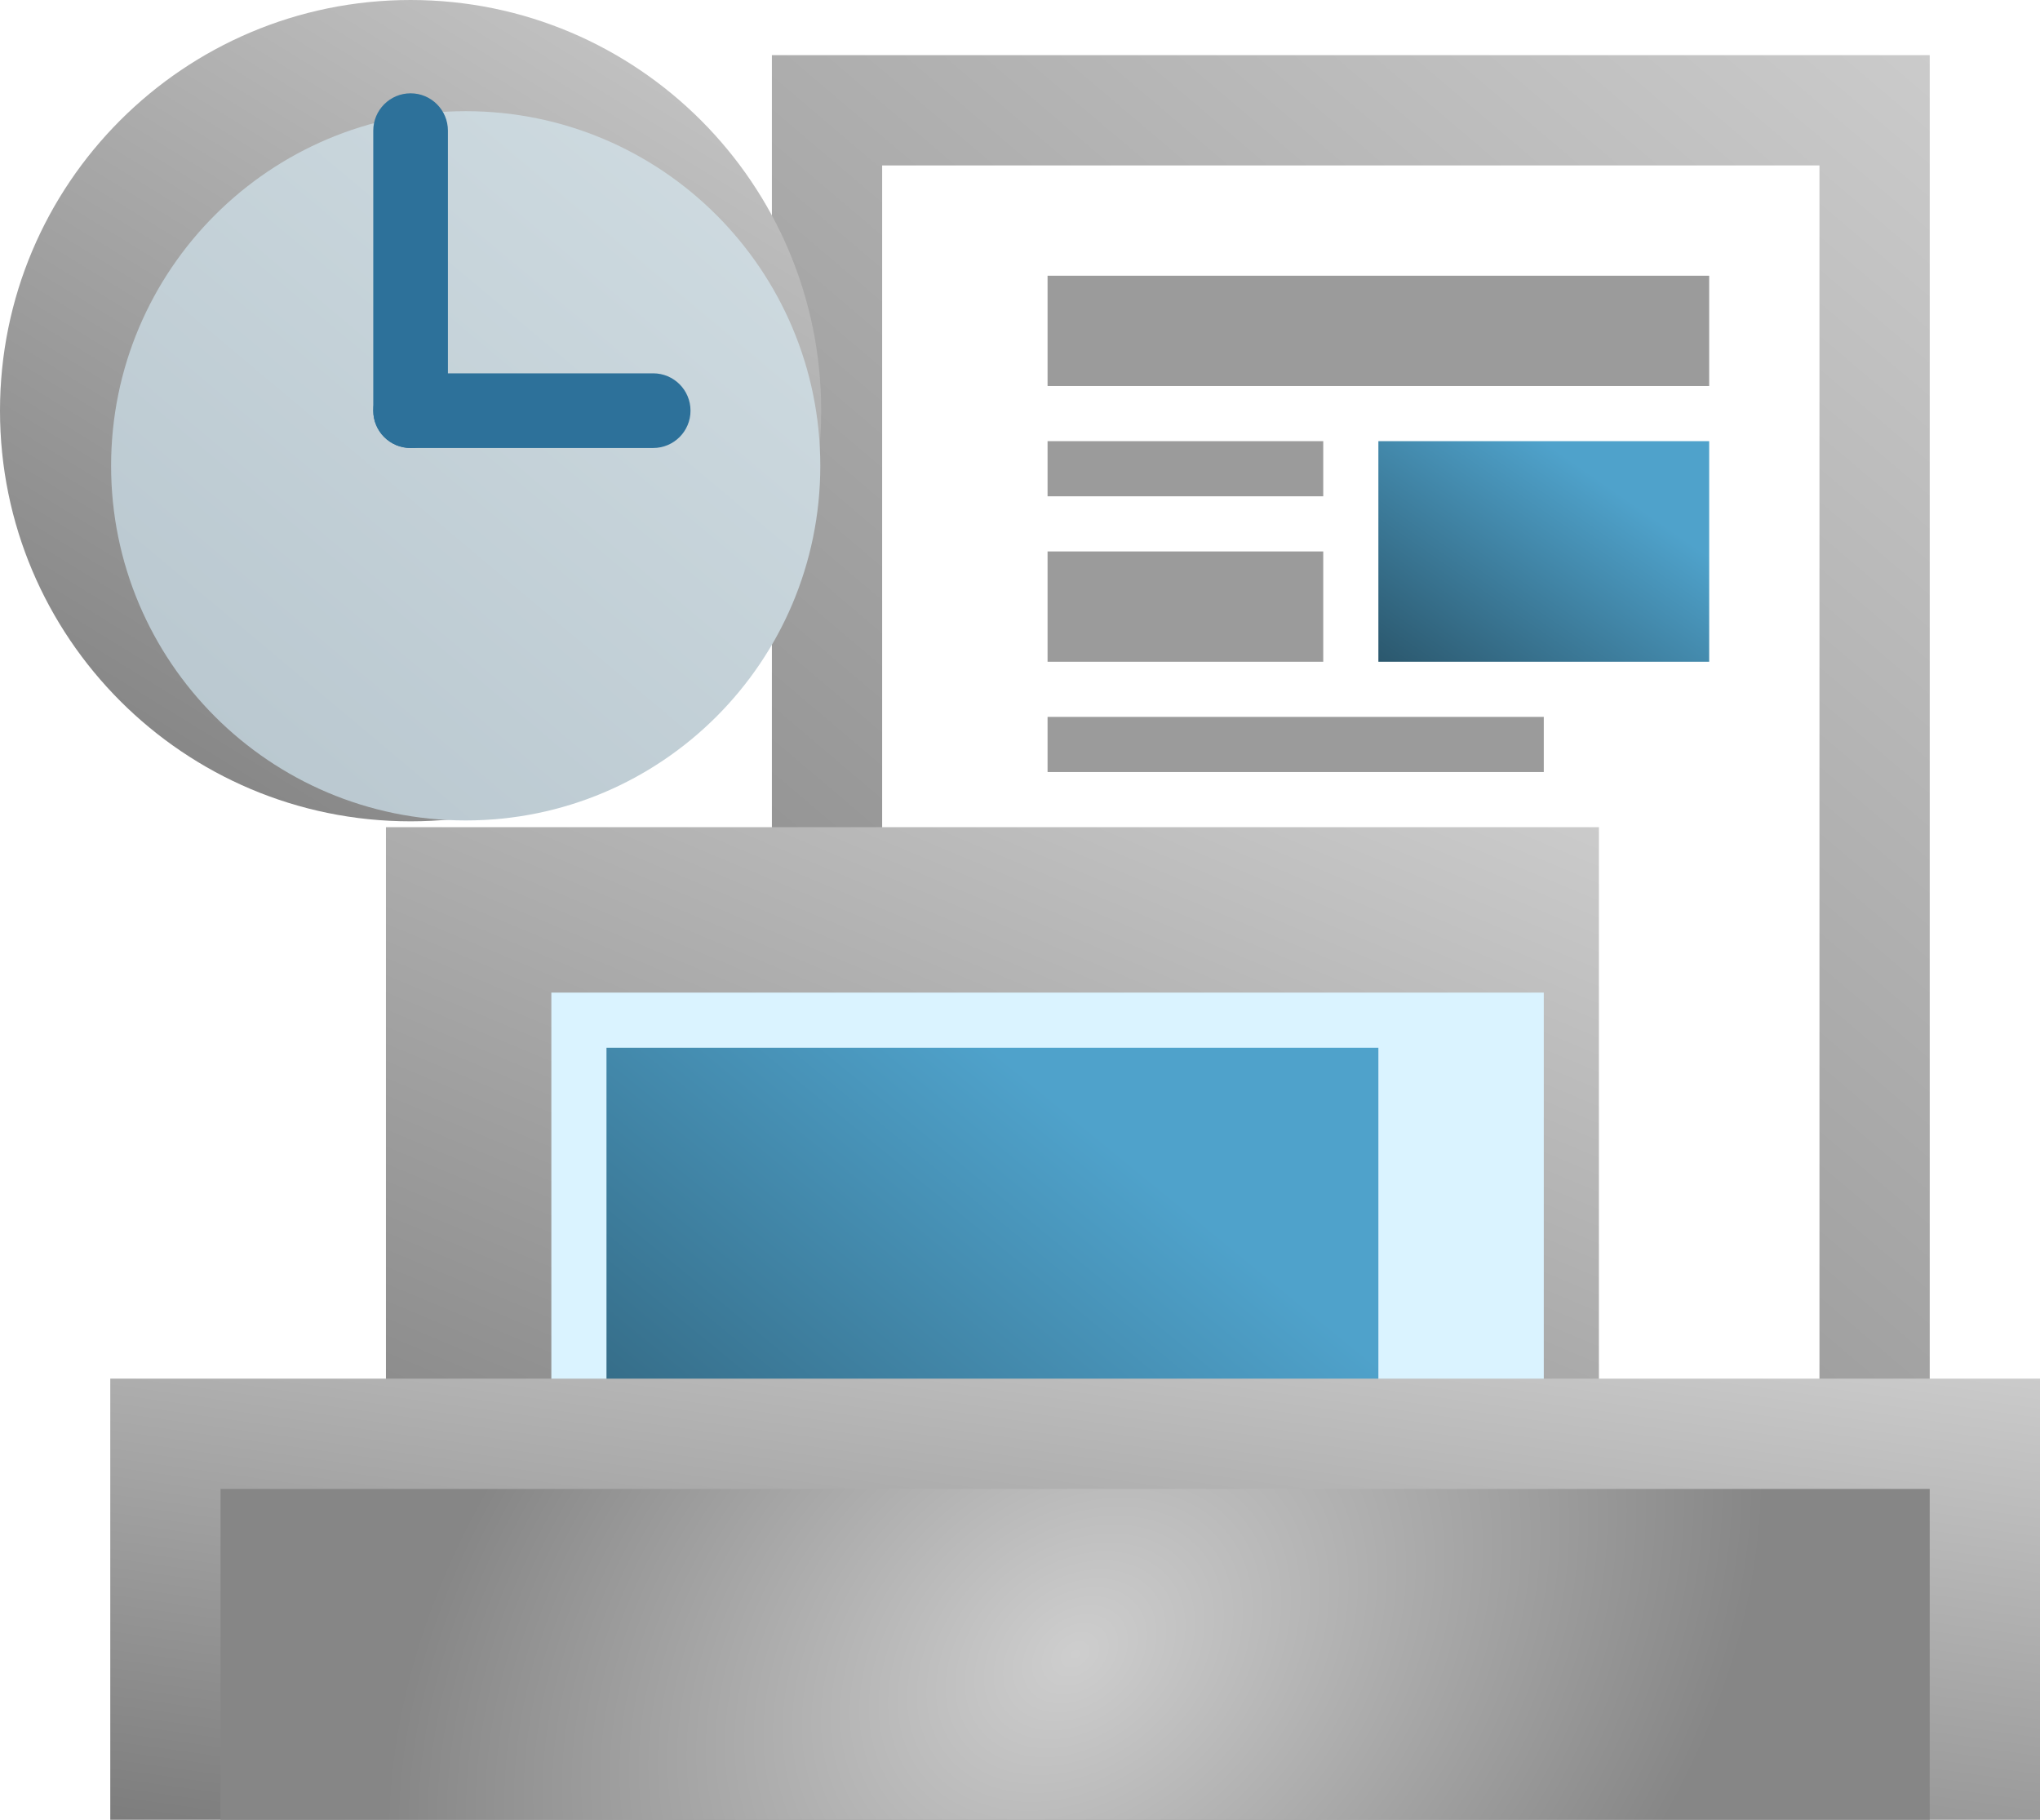 <svg width="37" height="33" viewBox="0 0 37 33" fill="none" xmlns="http://www.w3.org/2000/svg">
<path d="M14 1H35V30H14V1Z" fill="url(#paint0_linear_190_159)"/>
<path d="M16 3H33V30H16V3Z" fill="white"/>
<path d="M7 15H29V30H7V15Z" fill="url(#paint1_linear_190_159)"/>
<g filter="url(#filter0_i_190_159)">
<path d="M9 17H27V30H9V17Z" fill="#DAF3FF"/>
</g>
<path d="M11 19H25V30H11V19Z" fill="url(#paint2_linear_190_159)"/>
<path d="M25 8H31V12H25V8Z" fill="url(#paint3_linear_190_159)"/>
<path d="M2 25H37V33H2V25Z" fill="url(#paint4_linear_190_159)"/>
<path d="M4 27H35V33H4V27Z" fill="url(#paint5_radial_190_159)"/>
<path d="M31 5V7H19V5H31Z" fill="#9B9B9B"/>
<path d="M24 8V9H19V8H24Z" fill="#9B9B9B"/>
<path d="M24 10V12H19V10H24Z" fill="#9B9B9B"/>
<path d="M28 13V14H19V13H28Z" fill="#9B9B9B"/>
<path d="M14.894 7.447C14.894 11.56 11.56 14.894 7.447 14.894C3.334 14.894 0 11.56 0 7.447C0 3.334 3.334 0 7.447 0C11.56 0 14.894 3.334 14.894 7.447Z" fill="url(#paint6_linear_190_159)"/>
<g filter="url(#filter1_i_190_159)">
<path d="M13.878 7.447C13.878 10.999 10.999 13.878 7.447 13.878C3.895 13.878 1.015 10.999 1.015 7.447C1.015 3.895 3.895 1.016 7.447 1.016C10.999 1.016 13.878 3.895 13.878 7.447Z" fill="url(#paint7_linear_190_159)"/>
</g>
<path d="M6.77 2.369C6.77 1.996 7.073 1.692 7.447 1.692V1.692C7.821 1.692 8.124 1.996 8.124 2.369V7.447C8.124 7.821 7.821 8.124 7.447 8.124V8.124C7.073 8.124 6.77 7.821 6.77 7.447V2.369Z" fill="#2D719A"/>
<path d="M11.847 6.77C12.221 6.77 12.524 7.073 12.524 7.447V7.447C12.524 7.821 12.221 8.124 11.847 8.124H7.447C7.073 8.124 6.77 7.821 6.77 7.447V7.447C6.77 7.073 7.073 6.77 7.447 6.77L11.847 6.77Z" fill="#2D719A"/>
<defs>
<filter id="filter0_i_190_159" x="9" y="17" width="19" height="14" filterUnits="userSpaceOnUse" color-interpolation-filters="sRGB">
<feFlood flood-opacity="0" result="BackgroundImageFix"/>
<feBlend mode="normal" in="SourceGraphic" in2="BackgroundImageFix" result="shape"/>
<feColorMatrix in="SourceAlpha" type="matrix" values="0 0 0 0 0 0 0 0 0 0 0 0 0 0 0 0 0 0 127 0" result="hardAlpha"/>
<feOffset dx="1" dy="1"/>
<feGaussianBlur stdDeviation="0.5"/>
<feComposite in2="hardAlpha" operator="arithmetic" k2="-1" k3="1"/>
<feColorMatrix type="matrix" values="0 0 0 0 0 0 0 0 0 0 0 0 0 0 0 0 0 0 0.11 0"/>
<feBlend mode="normal" in2="shape" result="effect1_innerShadow_190_159"/>
</filter>
<filter id="filter1_i_190_159" x="1.015" y="1.016" width="13.863" height="13.863" filterUnits="userSpaceOnUse" color-interpolation-filters="sRGB">
<feFlood flood-opacity="0" result="BackgroundImageFix"/>
<feBlend mode="normal" in="SourceGraphic" in2="BackgroundImageFix" result="shape"/>
<feColorMatrix in="SourceAlpha" type="matrix" values="0 0 0 0 0 0 0 0 0 0 0 0 0 0 0 0 0 0 127 0" result="hardAlpha"/>
<feOffset dx="1" dy="1"/>
<feGaussianBlur stdDeviation="1"/>
<feComposite in2="hardAlpha" operator="arithmetic" k2="-1" k3="1"/>
<feColorMatrix type="matrix" values="0 0 0 0 0 0 0 0 0 0 0 0 0 0 0 0 0 0 0.25 0"/>
<feBlend mode="normal" in2="shape" result="effect1_innerShadow_190_159"/>
</filter>
<linearGradient id="paint0_linear_190_159" x1="33.807" y1="-8.557" x2="3.56" y2="27.068" gradientUnits="userSpaceOnUse">
<stop stop-color="#D9D9D9"/>
<stop offset="1" stop-color="#737373"/>
</linearGradient>
<linearGradient id="paint1_linear_190_159" x1="27.75" y1="10.057" x2="16.444" y2="37.027" gradientUnits="userSpaceOnUse">
<stop stop-color="#D9D9D9"/>
<stop offset="1" stop-color="#737373"/>
</linearGradient>
<linearGradient id="paint2_linear_190_159" x1="18" y1="19" x2="9.081" y2="29.895" gradientUnits="userSpaceOnUse">
<stop stop-color="#4FA2CB"/>
<stop offset="1" stop-color="#285165"/>
</linearGradient>
<linearGradient id="paint3_linear_190_159" x1="28" y1="8" x2="24.9" y2="12.463" gradientUnits="userSpaceOnUse">
<stop stop-color="#4FA2CB"/>
<stop offset="1" stop-color="#285165"/>
</linearGradient>
<linearGradient id="paint4_linear_190_159" x1="35.011" y1="22.364" x2="32.681" y2="38.948" gradientUnits="userSpaceOnUse">
<stop stop-color="#D9D9D9"/>
<stop offset="1" stop-color="#737373"/>
</linearGradient>
<radialGradient id="paint5_radial_190_159" cx="0" cy="0" r="1" gradientUnits="userSpaceOnUse" gradientTransform="translate(19.5 30) rotate(-37.697) scale(13.667 10.192)">
<stop stop-color="#CECECE"/>
<stop offset="1" stop-color="#868686"/>
</radialGradient>
<linearGradient id="paint6_linear_190_159" x1="14.047" y1="-4.908" x2="6.72216e-07" y2="17.94" gradientUnits="userSpaceOnUse">
<stop stop-color="#D9D9D9"/>
<stop offset="1" stop-color="#737373"/>
</linearGradient>
<linearGradient id="paint7_linear_190_159" x1="13.878" y1="-0.846" x2="-1.016" y2="16.925" gradientUnits="userSpaceOnUse">
<stop stop-color="#D3DFE4"/>
<stop offset="1" stop-color="#B1C0C9"/>
</linearGradient>
</defs>
</svg>
